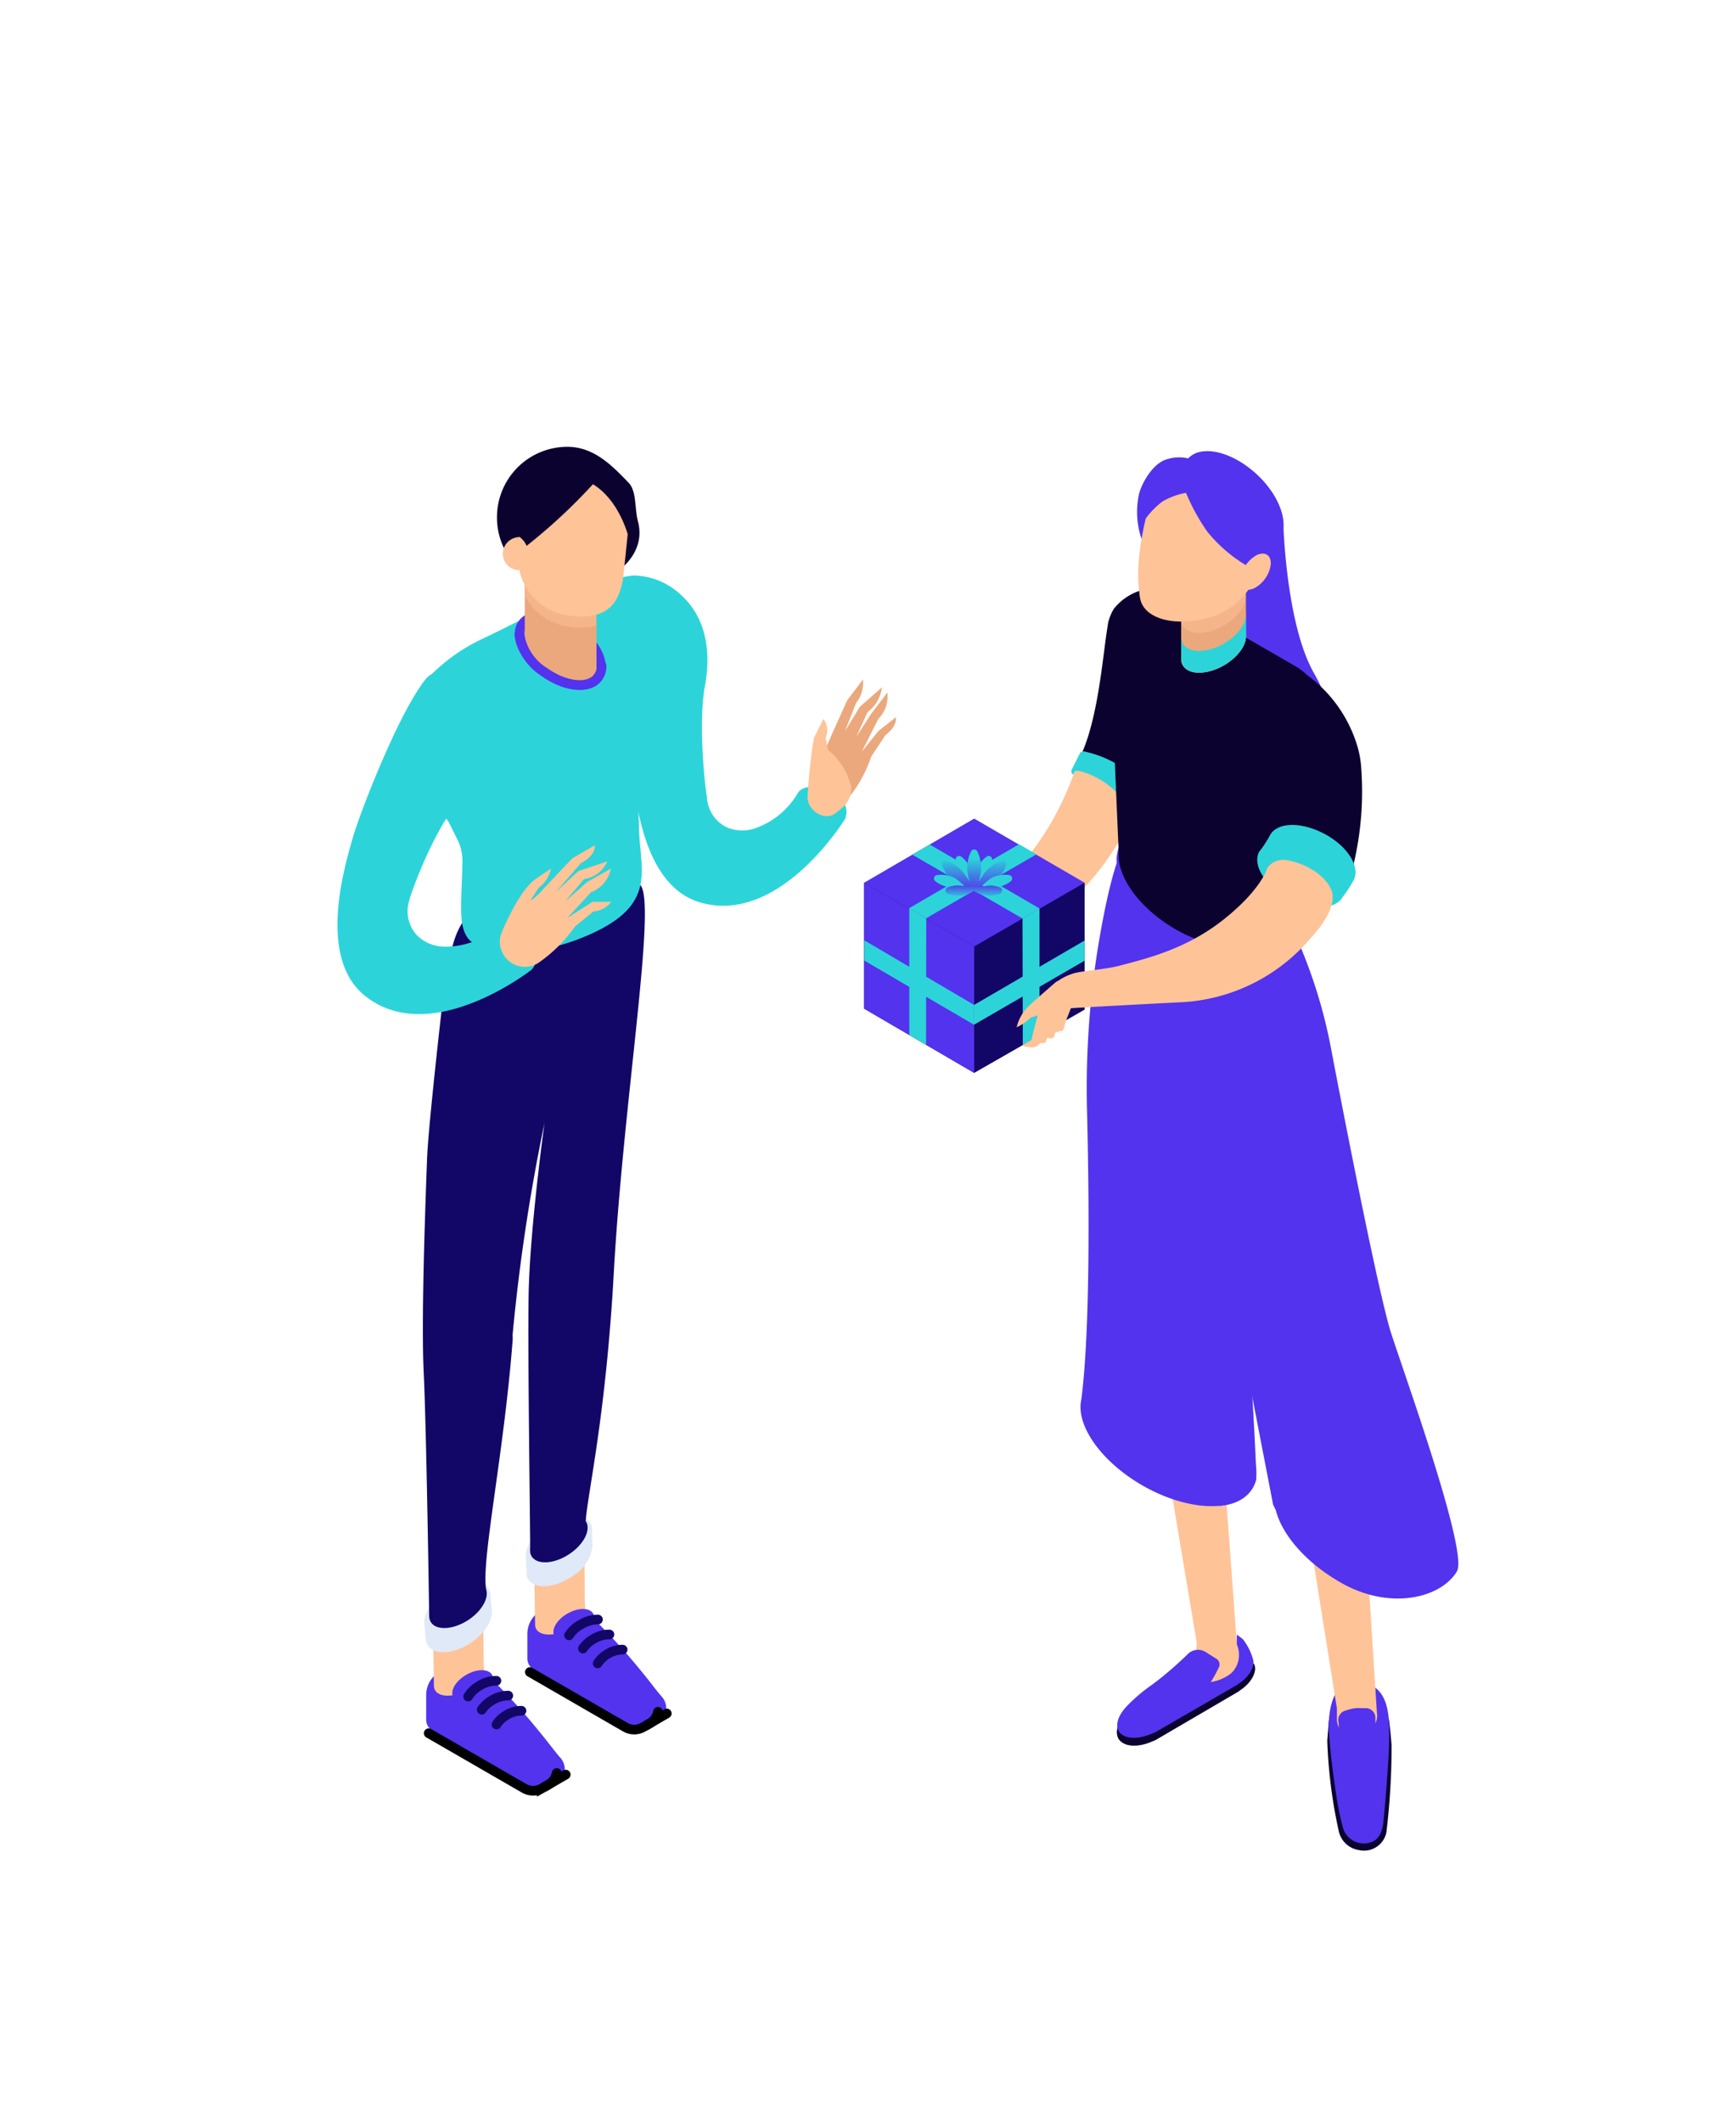 <svg xmlns="http://www.w3.org/2000/svg" xmlns:xlink="http://www.w3.org/1999/xlink" width="180" height="220" viewBox="0 0 180 220">
  <defs>
    <linearGradient id="f2037760-6120-4008-b8a7-86c93bd7d418" x1="100.98" y1="92.41" x2="100.98" y2="88.98" gradientUnits="userSpaceOnUse">
      <stop offset="0" stop-color="#5333ed"/>
      <stop offset="1" stop-color="#2cd4d9"/>
    </linearGradient>
    <linearGradient id="3b77112d-43ff-42f5-a1b8-76d21653ca8f" x1="101.04" y1="91.65" x2="101.04" y2="93.1" xlink:href="#f2037760-6120-4008-b8a7-86c93bd7d418"/>
  </defs>
  <title>careers-apply-4</title>
  <g style="isolation: isolate">
    <g id="8e047b9d-e42c-4323-8aa6-3fc8e45fee54" data-name="figures and interactions">
      <g>
        <path d="M54.68,172v-2.57a2.79,2.79,0,0,1,1.68-2.56l.78-.34a3.43,3.43,0,0,1,3.7.63,65.88,65.88,0,0,1,5.68,6.16c.92,1.11,1.55,2,2.09,2.6a1.83,1.83,0,0,1-.46,2.82l-.66.37a1.83,1.83,0,0,1-1.82,0l-10.33-6A1.31,1.31,0,0,1,54.68,172Z" style="fill: #5333ed"/>
        <path d="M68.22,177.5a1.83,1.83,0,0,1-.89,1.23l-.66.37a1.83,1.83,0,0,1-1.82,0l-9.91-5.72" style="fill: none;stroke: #000;stroke-linecap: round;stroke-miterlimit: 10"/>
        <line x1="69.14" y1="177.67" x2="67.01" y2="178.91" style="fill: none;stroke: #000;stroke-linecap: round;stroke-miterlimit: 10"/>
        <path d="M55.37,160.9l5.21-2,.06,7.4h0c.21.79-.5,1.9-1.74,2.62s-2.84.79-3.3,0a1,1,0,0,1-.12-.53h0Z" style="fill: #ffc398"/>
        <ellipse cx="59.5" cy="168.48" rx="2.32" ry="1.34" transform="translate(-76.27 52.32) rotate(-30)" style="fill: #5333ed"/>
        <path d="M62,167.93a3.28,3.28,0,0,0-1.7.48A3.34,3.34,0,0,0,59,169.57" style="fill: none;stroke: #120667;stroke-linecap: round;stroke-miterlimit: 10"/>
        <path d="M63.19,169.48a3.16,3.16,0,0,0-1.64.46,3.32,3.32,0,0,0-1.11,1" style="fill: none;stroke: #120667;stroke-linecap: round;stroke-miterlimit: 10"/>
        <path d="M64.56,171.05a2.94,2.94,0,0,0-1.52.43,3,3,0,0,0-1.07,1" style="fill: none;stroke: #120667;stroke-linecap: round;stroke-miterlimit: 10"/>
        <path d="M44.19,178.33v-2.57a2.79,2.79,0,0,1,1.68-2.56l.78-.34a3.43,3.43,0,0,1,3.7.63A65.88,65.88,0,0,1,56,179.65c.92,1.11,1.55,2,2.09,2.6a1.83,1.83,0,0,1-.46,2.82l-.66.37a1.83,1.83,0,0,1-1.82,0l-10.33-6A1.31,1.31,0,0,1,44.19,178.33Z" style="fill: #5333ed"/>
        <path d="M57.73,183.84a1.83,1.83,0,0,1-.89,1.23l-.66.37a1.83,1.83,0,0,1-1.82,0l-9.91-5.72" style="fill: none;stroke: #000;stroke-linecap: round;stroke-miterlimit: 10"/>
        <line x1="58.66" y1="184.01" x2="56.52" y2="185.25" style="fill: none;stroke: #000;stroke-linecap: round;stroke-miterlimit: 10"/>
        <path d="M44.88,167.24l5.21-2,.06,7.4h0c.21.79-.5,1.9-1.74,2.62s-2.84.79-3.3,0a1,1,0,0,1-.12-.53h0Z" style="fill: #ffc398"/>
        <path d="M54.6,162.84l-.08-1.38c-.1-1,.75-2.39,2.21-3.34,1.78-1.17,3.77-1.28,4.45-.25a1.52,1.52,0,0,1,.19,1.06l0,0,.07,1.32h0a4.24,4.24,0,0,1-2.21,3.27c-1.78,1.17-3.77,1.28-4.45.25a1.35,1.35,0,0,1-.19-.48h0v-.15A1.69,1.69,0,0,1,54.6,162.84Z" style="fill: #dfe9f8"/>
        <path d="M44,168.33h0c-.09-1,.75-2.38,2.21-3.33,1.78-1.17,3.77-1.28,4.45-.25a1.45,1.45,0,0,1,.22.87h0L51,167h0c.11,1-.74,2.4-2.2,3.36-1.78,1.17-3.77,1.28-4.45.25a1.39,1.39,0,0,1-.2-.64h0Z" style="fill: #dfe9f8"/>
        <path d="M43.93,142.25c-.29-6,.27-19.78.35-22.08C44.42,116.43,46.1,102,46.1,102c1-4.39.65-6.43,5.2-9.41,6-4,12-3.68,15.06-.85,1.8,1.67-1.72,22.22-2.72,40.27-.82,14.8-2.7,22.75-2.91,25.71.59.89-.19,2.44-1.74,3.45s-3.28,1.11-3.86.22a1.18,1.18,0,0,1-.16-.44h0v-.08a1.53,1.53,0,0,1,0-.36c0-3-.26-19.84-.16-26.14s1.39-16,1.64-17.89a197.27,197.27,0,0,0-3.3,21.92v.15a2.51,2.51,0,0,1,0,.46c-.9,11.77-3.28,22.89-2.74,25.81h0c.29.91-.47,2.25-1.87,3.17-1.55,1-3.28,1.11-3.86.22a1.23,1.23,0,0,1-.18-.65h0S44.22,148.26,43.93,142.25Z" style="fill: #120667"/>
        <path d="M51.53,53.67a7.3,7.3,0,0,0,7.3,7.3c4,0,8.36-3,7.32-6.89-.36-1.36-.13-3.12-.95-4-1.77-1.85-3.64-3.75-6.38-3.75A7.3,7.3,0,0,0,51.53,53.67Z" style="fill: #0c022f"/>
        <ellipse cx="49.01" cy="174.82" rx="2.32" ry="1.34" transform="translate(-80.84 47.93) rotate(-30)" style="fill: #5333ed"/>
        <path d="M51.47,174.28a3.28,3.28,0,0,0-1.7.48,3.34,3.34,0,0,0-1.23,1.16" style="fill: none;stroke: #120667;stroke-linecap: round;stroke-miterlimit: 10"/>
        <path d="M52.7,175.82a3.16,3.16,0,0,0-1.64.46,3.32,3.32,0,0,0-1.11,1" style="fill: none;stroke: #120667;stroke-linecap: round;stroke-miterlimit: 10"/>
        <path d="M54.07,177.39a2.94,2.94,0,0,0-1.52.43,3,3,0,0,0-1.07,1" style="fill: none;stroke: #120667;stroke-linecap: round;stroke-miterlimit: 10"/>
        <path d="M65.62,59.68a15.8,15.8,0,0,0-3.16.71c-3.68,1.36-9.07,4.26-12.39,5.83a18.75,18.75,0,0,0-6.21,4.65v0l-.17.23s-2.83,6.37,2.81,14.1l1,2a5.07,5.07,0,0,1,.43,2.57c.05.78-.44,6.94.28,6.14l.95-3.21L66.37,88.9s-.28-6.91-.18-7.49c.57-3.38,6.2-12.25,6.2-12.25A7.16,7.16,0,0,0,65.62,59.68Z" style="fill: #2cd4d9"/>
        <path d="M48.33,97c1.15,2.12,6.53,2.37,11.75.34,7.55-2.94,6.58-6.25,6.22-10.38C66,83.69,59,84,54.17,86.8S46.78,94.11,48.33,97Z" style="fill: #2cd4d9"/>
        <ellipse cx="58.09" cy="67.46" rx="2.77" ry="4.79" transform="translate(-30.54 75.78) rotate(-54.63)" style="fill: none;stroke: #5333ed;stroke-linecap: round;stroke-miterlimit: 10"/>
        <path d="M54.41,67.1l0-8,7.44,0V70C61.79,72.39,55.5,70.26,54.41,67.1Z" style="fill: #eba87c"/>
        <path d="M53.86,65.78a5.58,5.58,0,0,0,2.62,3.93c2.16,1.53,4.62,1.76,5.51.52A1.8,1.8,0,0,0,62.37,69" style="fill: none;stroke: #5333ed;stroke-linecap: round;stroke-miterlimit: 10"/>
        <path d="M54.38,61.69A6,6,0,0,0,59.15,65a7.44,7.44,0,0,0,2.66-.11V60.23l-7.44,0Z" style="fill: #ffc398;opacity: 0.5;mix-blend-mode: multiply"/>
        <path d="M52.14,57.58a1.74,1.74,0,0,1,1.59-1.88s.05,0,.09,0l.21-2a5.59,5.59,0,0,1,11.11,1.16l-.48,4.63c-.43,4.14-2.75,4.65-5.51,4.36a6.06,6.06,0,0,1-5.3-4.73A1.71,1.71,0,0,1,52.14,57.58Z" style="fill: #ffc398"/>
        <path d="M54.6,56.6a2.15,2.15,0,0,0-.85-1l-.58-5.58,7-3.05,5.53,4.51-.52,4.25s-.9-3.82-3.7-5.52A57.94,57.94,0,0,1,54.6,56.6Z" style="fill: #0c022f"/>
        <path d="M133.06,54.21s.26,10.42,3.16,15.55c3.83,6.77.15,7.69.15,7.69l-16.15-9.87L118.7,56.72a8.68,8.68,0,0,1-.57-5.62L122.8,50Z" style="fill: #5333ed"/>
        <path d="M137.78,178.42l-.16,2.09a51.16,51.16,0,0,0,1.2,9.4,2.52,2.52,0,0,0,2.05,1.92,2.37,2.37,0,0,0,2.88-1.83,74.93,74.93,0,0,0,.54-9s-.12-1.63-.28-2.74Z" style="fill: #0c022f"/>
        <path d="M142.74,175.12l-.23-.19a2.52,2.52,0,0,0-2.76-.27l-.68.36c-1.1.57-1.38,3.23-1.29,4.46.14,1.93.3,3.5.74,6.44a28.79,28.79,0,0,0,.7,3.5,2.25,2.25,0,0,0,2.13,1.73c1.25,0,2-.69,2.12-2.51,0,0,.54-5.57.58-8.6C144.07,178.36,144,176.18,142.74,175.12Z" style="fill: #5333ed"/>
        <polygon points="128.27 170.83 126.72 149.66 120.62 149.66 124.09 170.34 123.81 173.84 128.27 170.83" style="fill: #ffc398"/>
        <path d="M116.81,177.6a10.84,10.84,0,0,1,4.52-3.38l6.18-2h0c1.11-.4,2.15-.3,2.52.34s-.21,1.9-1.41,2.68a1.54,1.54,0,0,1-.22.17l-8.55,5a2,2,0,0,1-.33.14c-1.53.69-3,.61-3.56-.27C115.57,179.5,115.94,178.48,116.81,177.6Z" style="fill: #0c022f"/>
        <path d="M116.83,176.92a17.35,17.35,0,0,1,4.46-3.34l6.09-2h0c1.09-.4,2.12-.29,2.48.34s-.2,1.87-1.39,2.64a1.52,1.52,0,0,1-.22.16l-8.44,4.89a2,2,0,0,1-.32.13c-1.51.68-3,.6-3.51-.26C115.61,178.79,116,177.79,116.83,176.92Z" style="fill: #5333ed"/>
        <ellipse cx="126.32" cy="172.39" rx="2.9" ry="1.68" transform="translate(-69.27 86.25) rotate(-30)" style="fill: #ffc398"/>
        <path d="M125.19,174.95a14.71,14.71,0,0,0,1.2-2.08.69.69,0,0,0-.27-.87l-1.11-.7a1.49,1.49,0,0,0-1.86.22,38.21,38.21,0,0,1-3.58,3.09Z" style="fill: #5333ed"/>
        <path d="M129.88,171.92a6,6,0,0,0-1-1.94,7.2,7.2,0,0,0-.64-.48v1a2.7,2.7,0,0,1-.64,3.07l.18.51,1.54-1Z" style="fill: #5333ed"/>
        <path d="M142.77,177.63l-1.38-21.81-6.07.63,3.3,20.7,0,1.19a1.63,1.63,0,0,0,2.22,1.48l.87-.34A1.68,1.68,0,0,0,142.77,177.63Z" style="fill: #ffc398"/>
        <path d="M144.05,137.61c-1.78-6.39-6.09-29.16-6.09-29.16a52.57,52.57,0,0,0-5.16-14.59s-2.27,6.08-8.6,3.55c-7.38-3-7.89-9.16-7.89-9.16-1,1.8-2.27,8-2.92,13.15a92.23,92.23,0,0,0-.68,13.71c.2,8.11.38,22.53-.59,30-.6,2.64,2,6.4,6.29,8.89,4.81,2.78,9.94,2.91,11.45.3a3.53,3.53,0,0,0,.32-2.45l-.46-7.65L132,156s.11.24.29.61c.64,2.51,3.07,5.38,6.64,7.44,5.15,3,10.48,1.66,12.13-1.11C152.35,160.82,144.7,140,144.05,137.61Z" style="fill: #5333ed"/>
        <path d="M129.83,144.41l-5.65-32-1.71-1.08,4,31a30.43,30.43,0,0,1,.24,4.66l-.33,9.15s3.12,0,3.87-2.7C130.34,153,129.83,144.41,129.83,144.41Z" style="fill: #5333ed;mix-blend-mode: multiply"/>
        <path d="M133.18,93.14c-.64-2.19-2.82-4.35-5.62-6a13.94,13.94,0,0,0-6.76-2h0c-2.17,0-3.81.74-4.58,2.1a5.57,5.57,0,0,0-.44,1.71,6.07,6.07,0,0,0,.9,3.3,15.1,15.1,0,0,0,11.88,6.87h0c2.17,0,3.79-.75,4.58-2.11a3.64,3.64,0,0,0,.43-1.72h0S133.33,93.68,133.18,93.14Z" style="fill: #5333ed"/>
        <path d="M111.63,79.42c-5.45,16.07-18.21,17.48-18.21,17.48l2.11,3c16-1.69,21.93-13,24.11-21.75C121.1,72.32,112.29,77.47,111.63,79.42Z" style="fill: #ffc398"/>
        <path d="M115.17,63.8a3.21,3.21,0,0,0-.32,1.11c-.52,3-1,10.42-3.18,14.18l5.3,3.54a56.2,56.2,0,0,0,5-8.23Z" style="fill: #0c022f"/>
        <path d="M111.51,79.91a3.81,3.81,0,0,1,.77.13,8.57,8.57,0,0,1,4,2.67,6.53,6.53,0,0,1,.47.85l-.22.4a1.33,1.33,0,0,0,.72-.45,9.66,9.66,0,0,0,.89-1.47.52.52,0,0,0,0-.45c-.22-.5-.14-1-1.87-2.07a11.23,11.23,0,0,0-3.86-1.6.43.43,0,0,0-.46.23l-.83,1.66a.49.49,0,0,0,.12.52Z" style="fill: #2cd4d9"/>
        <path d="M134.18,69l-13.32-7.68h0a2.54,2.54,0,0,0-1.81-.28,5.75,5.75,0,0,0-3.49,2,3,3,0,0,0-.57,2l1,23.24c-.23,2.55,2.09,5.87,5.87,8.06,4.52,2.61,9.4,2.61,10.91,0a3.43,3.43,0,0,0,.44-1.74l-.08-5.44,3.19-17C136.55,71.16,135.68,69.82,134.18,69Z" style="fill: #0c022f"/>
        <g>
          <ellipse cx="125.83" cy="67.15" rx="3.68" ry="2.13" transform="translate(-16.72 71.91) rotate(-30)" style="fill: #eba87c"/>
          <ellipse cx="125.83" cy="61.95" rx="3.68" ry="2.13" transform="translate(-14.12 71.21) rotate(-30)" style="fill: #eba87c"/>
          <polygon points="122.47 68.28 122.47 63.2 129.19 60.85 129.19 65.89 122.47 68.28" style="fill: #eba87c"/>
          <ellipse cx="125.83" cy="67.15" rx="3.68" ry="2.13" transform="translate(-16.72 71.91) rotate(-30)" style="fill: #eba87c"/>
          <path d="M129.19,56.72l-6.72,2.35v5.08h0a1.35,1.35,0,0,0,.16.72c.59,1,2.49,1,4.25,0,1.46-.84,2.34-2.11,2.28-3.1h0Z" style="fill: #ffc398;opacity: 0.5;mix-blend-mode: multiply"/>
          <path d="M129.17,63.64c.06,1-.82,2.26-2.28,3.1-1.76,1-3.66,1-4.25,0a1.34,1.34,0,0,1-.16-.68h0v2.21a1.36,1.36,0,0,0,.17.72c.59,1,2.49,1,4.25,0,1.46-.84,2.36-2.11,2.29-3.1V63.63Z" style="fill: #2cd4d9"/>
          <path d="M118.28,62.31c.59,1.95,3.79,2.71,7.17,1.69A7.35,7.35,0,0,0,130,60.22c.13-.27-.28-.29-.23-.56s.75-1,.75-1c-.59-1.95-3.79-2.71-7.17-1.69S117.7,60.36,118.28,62.31Z" style="fill: #ffc398"/>
          <path d="M132.24,51.85l-12-2.83s-3.06,7.76-2,13.09l11.53-2.53Z" style="fill: #ffc398"/>
          <path d="M130.28,60.51l1.29-3.76a2.27,2.27,0,0,0,.88-.54c1.39-1.47.44-4.62-2.11-7s-5.75-3.16-7.14-1.68l0,0a4.2,4.2,0,0,0-2.24.1c-1.53.46-2.61,2.65-2.8,3.4-.08.34.42,2.74.66,2.7A8.89,8.89,0,0,1,120.53,52a7.72,7.72,0,0,1,2.44-.9,21.62,21.62,0,0,0,2.19,4,15.18,15.18,0,0,0,4,3.49Z" style="fill: #5333ed"/>
          <path d="M131.76,58.54a3.3,3.3,0,0,1-1.7,2.45c-.86.41-1.49,0-1.42-1a3.3,3.3,0,0,1,1.7-2.45C131.2,57.16,131.83,57.6,131.76,58.54Z" style="fill: #ffc398"/>
        </g>
        <path d="M139.69,92a32.78,32.78,0,0,0,1.42-12.74,10,10,0,0,0-.37-1.89,14.13,14.13,0,0,0-5-7.21l-.33-.26a1.28,1.28,0,0,0-2.11.23c-3.14,7.12,1.28,12.87-1.72,17.2Z" style="fill: #0c022f"/>
        <path d="M139,180.66l-.23-2.2a1,1,0,0,1,.71-1.08l.4-.12a3.3,3.3,0,0,1,1.24-.14l.55,0a1,1,0,0,1,.94,1l0,2.38Z" style="fill: #5333ed"/>
        <path d="M139.23,93a13.78,13.78,0,0,0,1.11-1.7c.75-1.37-.58-3.54-3-4.83s-4.92-1.23-5.66.14a10.83,10.83,0,0,1-1,1.55h0a1.6,1.6,0,0,0-.11.14c-.75,1.37.58,3.54,3,4.83S138.48,94.34,139.23,93Z" style="fill: #2cd4d9"/>
        <g>
          <polyline points="89.6 91.53 112.46 91.53 112.46 104.69 101.01 111.25 89.6 104.59 89.6 91.53" style="fill: #120667"/>
          <polygon points="89.6 91.53 101.01 98.14 112.46 91.53 101.01 84.88 89.6 91.53" style="fill: #5333ed"/>
          <polygon points="89.6 91.53 101.01 98.14 101.01 111.25 89.6 104.59 89.6 91.53" style="fill: #5333ed"/>
          <polygon points="94.59 88.62 106.02 95.24 107.78 94.2 96.4 87.57 94.59 88.62" style="fill: #2cd4d9"/>
          <polygon points="107.46 88.59 96.04 95.21 94.27 94.17 105.66 87.54 107.46 88.59" style="fill: #2cd4d9"/>
          <polygon points="112.45 99.62 101 106.25 101 104.2 112.45 97.53 112.45 99.62" style="fill: #2cd4d9"/>
          <polygon points="106.05 108.36 106.02 95.24 107.78 94.2 107.78 107.37 106.05 108.36" style="fill: #2cd4d9"/>
          <polygon points="89.61 99.6 101 106.26 101 104.2 89.61 97.5 89.61 99.6" style="fill: #2cd4d9"/>
          <polygon points="96.02 108.34 96.04 95.21 94.28 94.17 94.28 107.34 96.02 108.34" style="fill: #2cd4d9"/>
          <g>
            <path id="d6df6779-62bf-4fe0-883b-b345125ea838" data-name="&lt;Path&gt;" d="M100.77,90.45a2.49,2.49,0,0,0-.28-.68,3.14,3.14,0,0,0-.83-.95.36.36,0,0,0-.57.32,3.12,3.12,0,0,0,1.54,2.35l.21.12A7.77,7.77,0,0,0,100.77,90.45Z" style="fill: #2cd4d9"/>
            <path id="cee1fa70-5a5b-4db4-9779-ab2ae5c00ff6" data-name="&lt;Path&gt;" d="M101.19,90.45a2.49,2.49,0,0,1,.28-.68,3.14,3.14,0,0,1,.83-.95.36.36,0,0,1,.57.32,3.12,3.12,0,0,1-1.54,2.35l-.21.12A7.77,7.77,0,0,1,101.19,90.45Z" style="fill: #2cd4d9"/>
            <path id="c33c4cee-97ec-4622-a204-c346162a0979" data-name="&lt;Path&gt;" d="M103.39,91.21a4,4,0,0,0,.95-1.52.36.36,0,0,0-.45-.45,3.83,3.83,0,0,0-2.08,1.68h0l-.33.47h0a3.91,3.91,0,0,0-.15-3.11.36.36,0,0,0-.64,0,3.91,3.91,0,0,0-.15,3.1h0l-.33-.45h0a3.83,3.83,0,0,0-2.08-1.68.36.36,0,0,0-.45.45,3.92,3.92,0,0,0,2.73,2.53l.29.07h.05l.29,0,.29,0h.05l.29-.07A3.94,3.94,0,0,0,103.39,91.21Z" style="fill: url(#f2037760-6120-4008-b8a7-86c93bd7d418)"/>
            <path id="395f3057-3e73-4202-ad31-a7dd44b5b201" data-name="&lt;Path&gt;" d="M99.07,91.09a2.49,2.49,0,0,0-.68-.28,3.14,3.14,0,0,0-1.25-.07.36.36,0,0,0-.17.63,3.12,3.12,0,0,0,2.76.54l.23-.07A7.77,7.77,0,0,0,99.07,91.09Z" style="fill: #2cd4d9"/>
            <path id="e3c16ac5-1f42-4546-b138-a4d86cd72b20" data-name="&lt;Path&gt;" d="M102.72,91.09a2.49,2.49,0,0,1,.68-.28,3.14,3.14,0,0,1,1.25-.07.36.36,0,0,1,.17.63,3.12,3.12,0,0,1-2.76.54l-.23-.07A7.77,7.77,0,0,1,102.72,91.09Z" style="fill: #2cd4d9"/>
            <path id="1711c3e0-5143-476b-9869-9dac86a3ab59" data-name="&lt;Path&gt;" d="M102.75,91.82a2.88,2.88,0,0,0-.68.09h0l-.41.07h0c.3-.14-1.53-.14-1.23,0h0L100,91.9h0a2.8,2.8,0,0,0-1.75.12.35.35,0,0,0,0,.65,2.88,2.88,0,0,0,2.53-.19l.19-.11,0,0h0l0,0,0,0h0l0,0,.19.11a2.88,2.88,0,0,0,2.53.19.35.35,0,0,0,0-.65A2.9,2.9,0,0,0,102.75,91.82Z" style="fill: url(#3b77112d-43ff-42f5-a1b8-76d21653ca8f)"/>
          </g>
        </g>
        <path d="M116.1,100.13c2.88-.76,7-1.75,10.88-4.87S131.4,90,131.4,90a2,2,0,0,1,1.75-.84c1.17.09,3.88,1,4.84,3s-2,5-2,5a18.81,18.81,0,0,1-13.26,6.75c-8.42.43-11.69.63-11.69.63s-.5,1.25-.62,1.63c0,.08-.11.63-.28.71a6.67,6.67,0,0,0-.71.19c-.11.08,0,.41-.28.56s-.4-.06-.53,0-.13.41-.25.49-.45,0-.58.07a.91.91,0,0,1-.68.42,4.35,4.35,0,0,1-1.17-.2l1-.56s1-4.37,1.68-5.19a6,6,0,0,1,2.66-1.72C112.2,100.66,114.54,100.54,116.1,100.13Z" style="fill: #ffc398"/>
        <path d="M109.59,101.75s-1.92,1.63-2.89,2.54a4.5,4.5,0,0,0-1.29,2.23,4.65,4.65,0,0,0,1.44-1l1.67-.52C109.07,104.8,110.78,102.75,109.59,101.75Z" style="fill: #ffc398"/>
        <path d="M55.12,100.55S44.85,108.63,38,103.38C32.77,99.45,35.79,89.68,36.54,87s4.8-13.1,7.59-16.57,6,9.49,3.29,12.82-5,9.88-5,10.17A3.67,3.67,0,0,0,43.25,97a4.1,4.1,0,0,0,2.84,1.16,8.27,8.27,0,0,0,5.33-1.87s1.33-1.23,3.62,1.61A1.88,1.88,0,0,1,55.12,100.55Z" style="fill: #2cd4d9"/>
        <path d="M87.62,84.92s-6.81,11.14-15.1,8.63c-6.23-1.89-6.81-12.09-7-14.89s1-13.74,1.34-18.17c.1-1.17,8,1,6.23,10.64-.76,4.23.11,11.21.21,11.49a3.67,3.67,0,0,0,2,3.14,4.1,4.1,0,0,0,3.07.1,8.27,8.27,0,0,0,4.34-3.61s.82-1.62,4,.25A1.88,1.88,0,0,1,87.62,84.92Z" style="fill: #2cd4d9"/>
        <path d="M59.34,89S56.19,92.32,56,92.55c0,0-.88.86-1,.83l.85-1.32a3.29,3.29,0,0,0,1.28-2l-1.65,1.13c-1.37,1-2.67,3.67-3.43,5.41a2.6,2.6,0,0,0,.53,2.88h0a2.59,2.59,0,0,0,3.35.29,15.46,15.46,0,0,0,3.7-3.71l1.89-1.55a2.57,2.57,0,0,0,1.86-1l-1.94,0-2.63,1.68,2.47-2.67a3.35,3.35,0,0,0,2.07-2.46l-2.48,1.4-2.26,2,1.95-2.31a3.09,3.09,0,0,0,2.41-1.83l-3,1-2.33,2.16,2.61-3s1.45-.63,1.43-1.84Z" style="fill: #ffc398"/>
        <g>
          <path d="M91.08,75.8l1.81-1.43c.15,1-1.08,1.85-1.08,1.85l-1.47,2.22A13.63,13.63,0,0,1,87,83.82l-3-2.56s2.14-4.83,2.24-5.08,1.62-3.59,1.62-3.59l1.62-2.13a3.41,3.41,0,0,1-.72,2.45L87.62,75.8l1.55-2.53,2.28-2a3.85,3.85,0,0,1-1.5,2.58l-1.17,2.56,1.53-2.37L92,71.82a3.18,3.18,0,0,1-.91,2.69l-1.73,3.43Z" style="fill: #eba87c"/>
          <path d="M84.38,76.54l1-2a2,2,0,0,1,.22,2l.28,1.25a6.78,6.78,0,0,1,2.27,3.42,1.87,1.87,0,0,1,.11.6,2.55,2.55,0,0,1-1,2l-.61.5c-1.09.89-2.89-.21-2.92-1.62A61,61,0,0,1,84.38,76.54Z" style="fill: #ffc398"/>
        </g>
      </g>
    </g>
  </g>
</svg>
